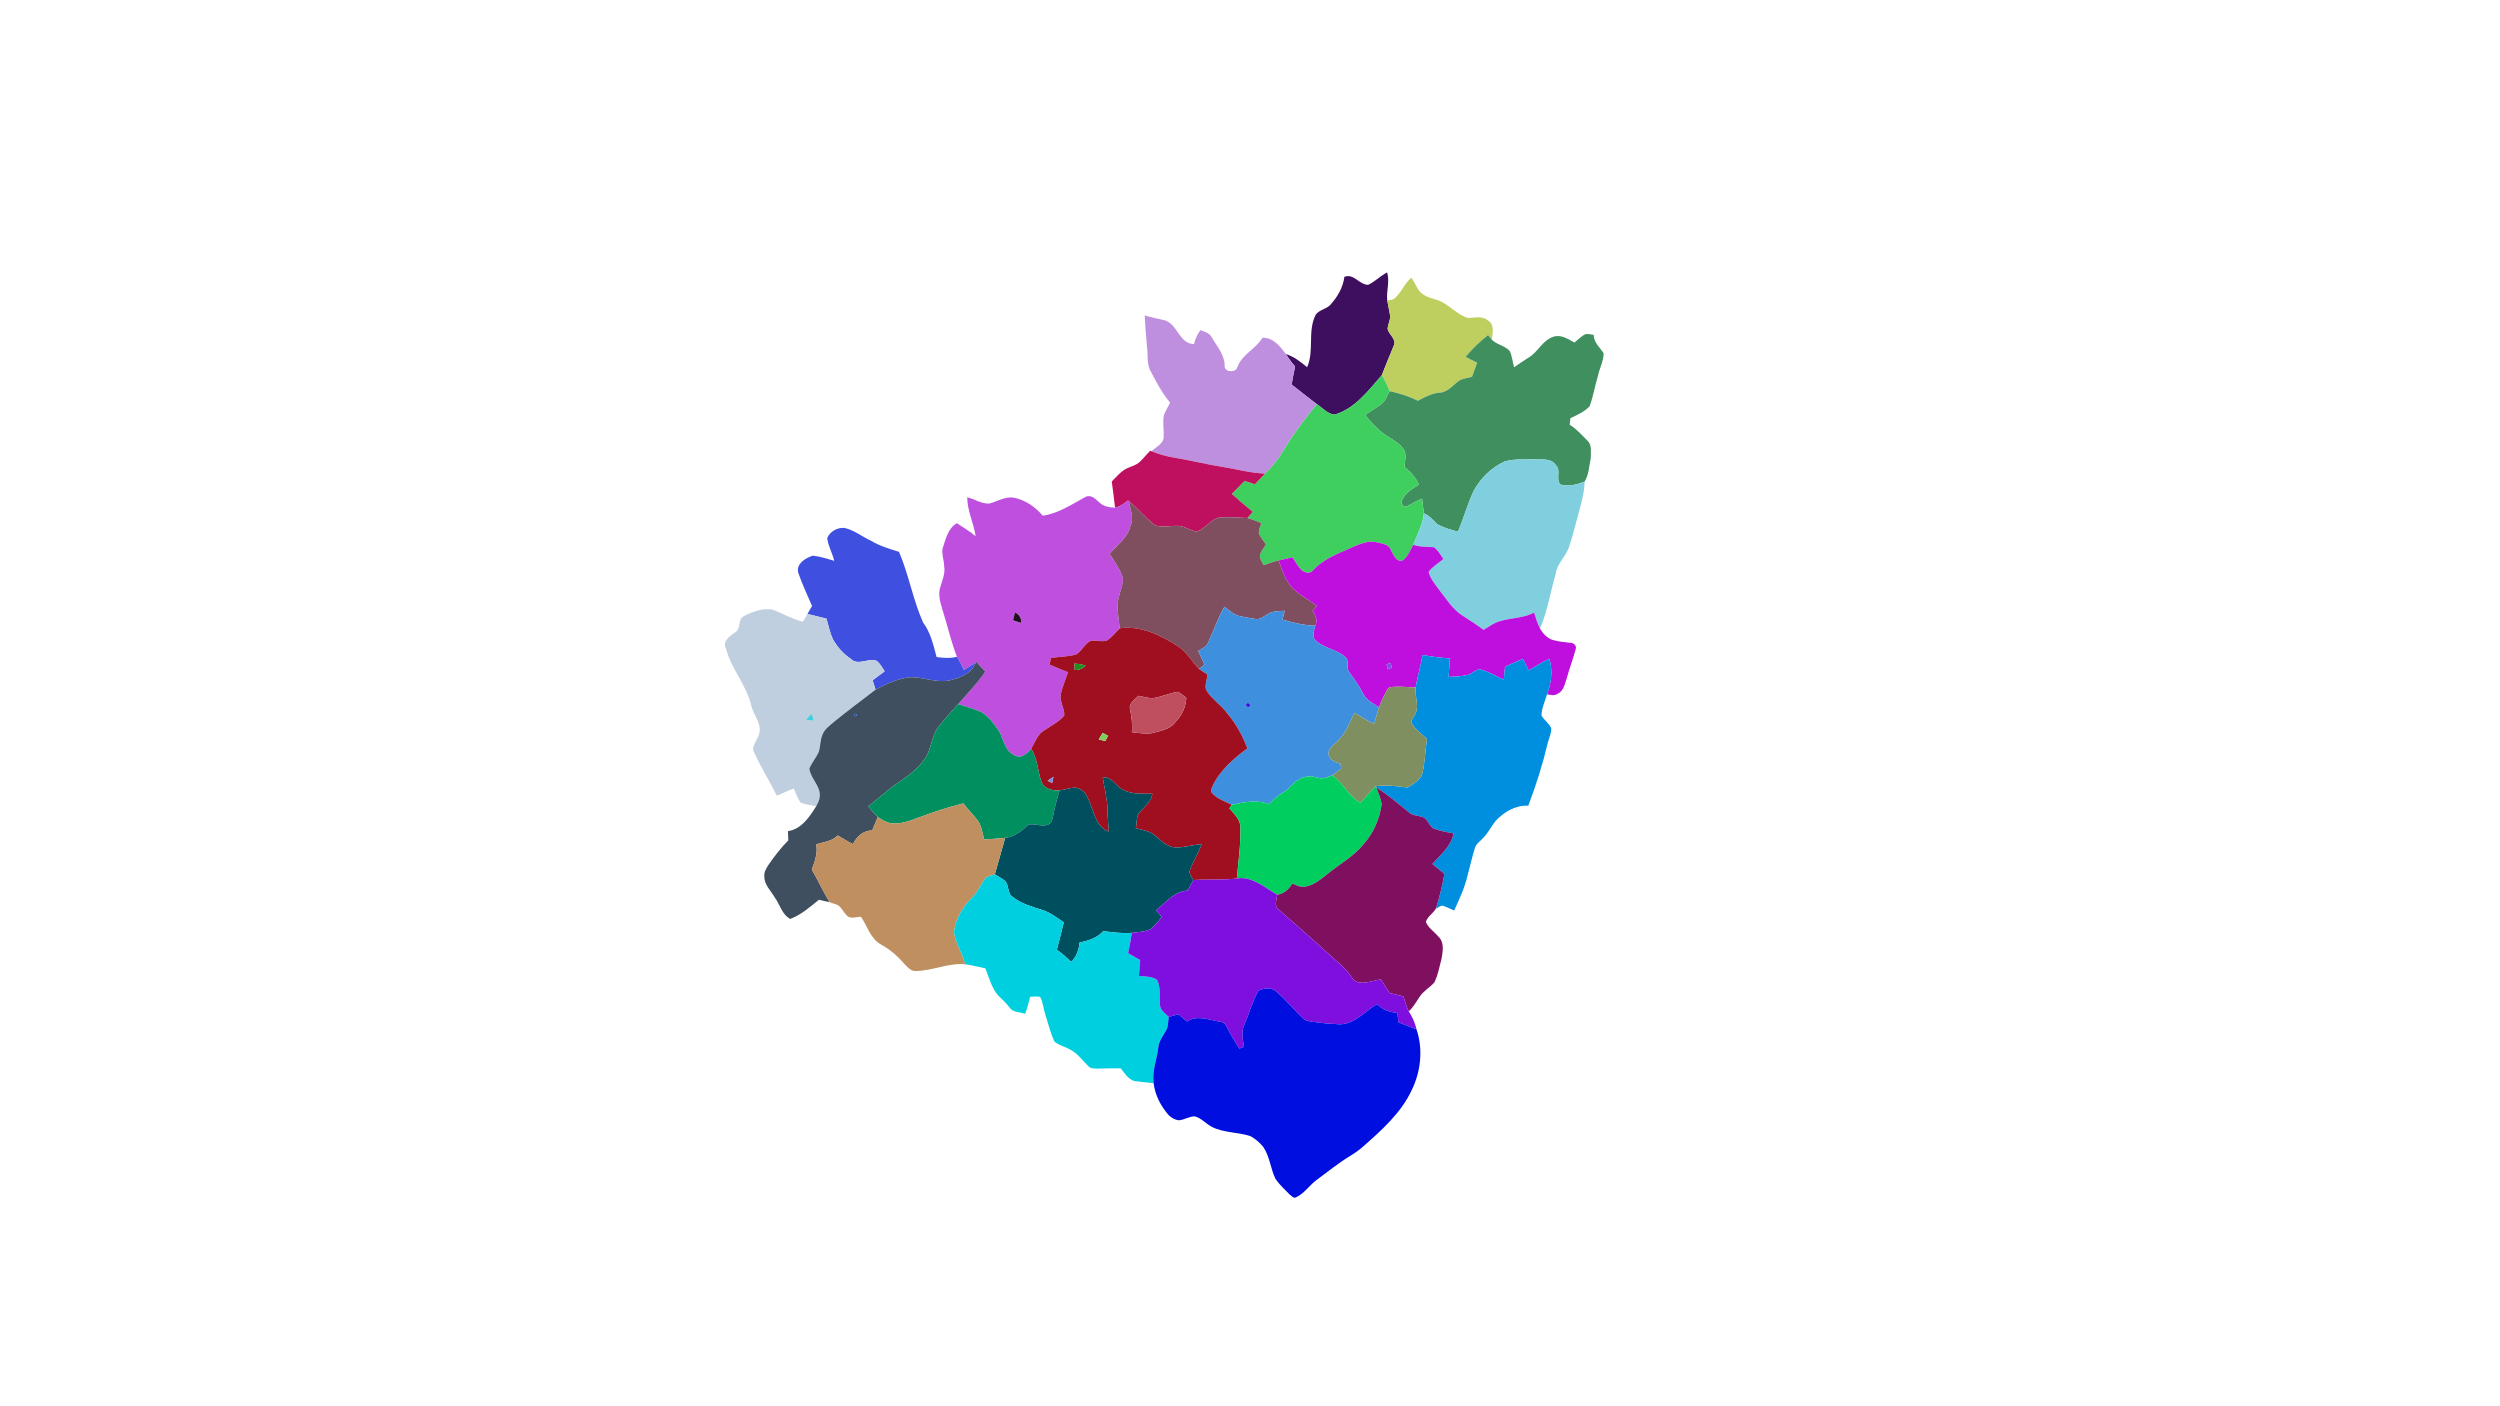 <?xml version="1.0" encoding="UTF-8" ?>
<!DOCTYPE svg PUBLIC "-//W3C//DTD SVG 1.1//EN" "http://www.w3.org/Graphics/SVG/1.1/DTD/svg11.dtd">
<svg width="1920pt" height="1080pt" viewBox="0 0 1920 1080" version="1.1" xmlns="http://www.w3.org/2000/svg">
<g id="#3f0f5fff">
<path fill="#3f0f5f" opacity="1.00" d=" M 1050.79 218.73 C 1056.03 216.24 1060.18 211.92 1065.31 209.18 C 1067.47 216.22 1064.61 223.51 1065.39 230.65 C 1066.03 234.62 1067.04 238.55 1067.65 242.54 C 1067.84 246.07 1065.76 249.27 1065.70 252.78 C 1066.82 257.10 1072.60 260.50 1070.46 265.36 C 1067.22 272.88 1064.30 280.54 1061.23 288.13 C 1050.84 299.98 1040.79 313.78 1024.94 318.47 C 1019.51 317.98 1015.72 313.20 1011.32 310.42 C 1004.82 305.46 998.41 300.39 991.98 295.36 C 992.71 290.71 993.67 286.10 994.62 281.49 C 992.00 278.49 989.65 275.28 987.56 271.90 C 993.77 273.83 998.93 277.93 1003.87 282.02 C 1009.55 269.16 1003.92 254.08 1010.58 241.49 C 1013.34 237.99 1018.22 237.41 1021.41 234.44 C 1026.96 228.29 1031.48 221.04 1032.46 212.64 C 1039.56 209.64 1044.08 218.84 1050.79 218.73 Z" />
</g>
<g id="#bfcf5fff">
<path fill="#bfcf5f" opacity="1.00" d=" M 1071.06 229.14 C 1076.32 224.66 1078.56 217.61 1084.00 213.25 C 1086.11 216.53 1087.76 220.08 1089.92 223.33 C 1093.36 227.62 1098.84 228.87 1103.82 230.40 C 1112.61 233.31 1118.51 241.62 1127.45 244.19 C 1132.60 244.12 1138.41 242.30 1142.79 246.19 C 1148.12 249.32 1146.24 256.01 1145.73 260.98 L 1145.39 260.56 C 1144.50 259.49 1143.66 258.39 1142.84 257.30 C 1136.58 262.31 1130.75 267.83 1125.61 274.00 C 1128.48 275.64 1131.43 277.13 1134.41 278.57 C 1133.06 282.16 1131.77 285.77 1130.52 289.39 C 1127.46 290.09 1124.29 290.69 1121.38 291.84 C 1116.28 295.07 1112.32 301.14 1105.84 301.54 C 1099.71 301.99 1094.21 304.94 1088.91 307.79 C 1082.10 304.25 1074.67 302.13 1067.25 300.35 C 1065.46 296.17 1063.71 291.96 1061.23 288.13 C 1064.30 280.54 1067.22 272.88 1070.46 265.36 C 1072.60 260.50 1066.82 257.10 1065.70 252.78 C 1065.76 249.27 1067.84 246.07 1067.65 242.54 C 1067.04 238.55 1066.03 234.62 1065.39 230.65 C 1067.32 230.42 1069.50 230.52 1071.06 229.14 Z" />
</g>
<g id="#bf8fdfff">
<path fill="#bf8fdf" opacity="1.00" d=" M 879.18 242.14 C 884.28 244.10 889.75 244.66 894.97 246.13 C 904.48 249.41 905.83 264.19 917.03 264.21 C 917.92 260.37 919.56 256.73 921.91 253.55 C 925.00 254.78 928.73 255.58 930.46 258.77 C 934.64 266.15 940.89 272.68 940.55 281.86 C 941.36 286.13 949.51 286.19 950.40 281.71 C 954.07 272.01 964.42 268.03 969.59 259.40 C 977.85 259.14 983.13 265.99 987.56 271.90 C 989.65 275.28 992.00 278.49 994.62 281.49 C 993.67 286.10 992.71 290.71 991.98 295.36 C 998.41 300.39 1004.82 305.46 1011.32 310.42 C 1001.84 322.08 992.78 334.12 985.03 347.03 C 981.42 353.30 976.75 358.79 971.50 363.72 C 960.74 363.40 950.36 360.42 939.79 358.74 C 927.17 356.73 914.75 353.69 902.16 351.53 C 896.05 350.58 890.08 348.89 884.37 346.55 C 887.68 343.25 893.69 340.87 893.73 335.41 C 893.99 329.76 892.71 324.08 893.95 318.46 C 895.32 315.32 897.01 312.34 898.64 309.33 C 892.49 301.80 887.90 293.20 883.45 284.60 C 881.26 280.17 881.41 275.17 881.26 270.37 C 880.60 260.95 879.44 251.58 879.18 242.14 Z" />
</g>
<g id="#3f8f5fff">
<path fill="#3f8f5f" opacity="1.00" d=" M 1217.49 256.66 C 1219.65 256.19 1221.85 256.94 1224.01 257.22 C 1224.00 263.21 1228.71 266.76 1231.61 271.32 C 1231.55 277.48 1228.25 283.09 1227.11 289.09 C 1224.81 296.70 1223.55 304.65 1220.79 312.10 C 1216.74 316.27 1211.28 318.73 1206.06 321.15 C 1205.92 322.41 1205.65 324.94 1205.51 326.20 C 1210.86 329.47 1215.00 334.27 1219.38 338.67 C 1222.89 342.13 1221.58 347.64 1221.72 351.96 C 1220.40 357.88 1220.30 364.62 1216.95 369.91 C 1211.17 372.14 1204.49 373.89 1198.39 372.10 C 1194.50 368.04 1199.23 361.17 1194.88 357.18 C 1191.10 351.55 1183.67 353.19 1178.04 352.74 C 1170.52 353.01 1162.70 352.27 1155.44 354.47 C 1145.36 359.12 1137.08 367.24 1131.78 376.95 C 1127.06 387.11 1124.14 397.99 1119.69 408.27 C 1114.20 406.84 1108.53 405.36 1103.63 402.45 C 1100.54 399.39 1097.70 395.92 1093.54 394.25 C 1093.01 390.48 1092.52 386.73 1092.12 382.94 C 1087.95 384.43 1084.35 387.11 1080.35 388.92 C 1077.86 390.10 1075.77 386.72 1076.57 384.58 C 1078.90 378.69 1084.54 375.29 1089.75 372.25 C 1087.46 366.76 1083.24 362.49 1078.76 358.73 C 1078.74 354.62 1080.21 350.23 1078.68 346.24 C 1075.14 339.64 1067.74 337.22 1062.23 332.74 C 1056.92 328.77 1052.50 323.82 1048.37 318.67 C 1052.41 315.89 1056.65 313.41 1060.62 310.51 C 1064.03 308.08 1065.26 303.86 1067.25 300.35 C 1074.67 302.13 1082.10 304.25 1088.91 307.79 C 1094.21 304.94 1099.71 301.99 1105.84 301.54 C 1112.32 301.14 1116.28 295.07 1121.38 291.84 C 1124.29 290.69 1127.46 290.09 1130.52 289.39 C 1131.77 285.77 1133.06 282.16 1134.41 278.57 C 1131.43 277.13 1128.48 275.64 1125.61 274.00 C 1130.75 267.83 1136.58 262.31 1142.84 257.30 C 1143.66 258.39 1144.50 259.49 1145.39 260.56 C 1149.25 264.73 1155.59 265.32 1159.45 269.49 C 1161.31 273.41 1161.64 277.90 1162.80 282.05 C 1166.37 279.62 1169.97 277.14 1173.63 274.81 C 1181.04 270.71 1184.41 261.56 1192.72 258.72 C 1198.77 256.54 1204.16 260.36 1209.19 263.08 C 1211.90 260.89 1214.36 258.28 1217.49 256.66 Z" />
</g>
<g id="#3fcf5fff">
<path fill="#3fcf5f" opacity="1.00" d=" M 1061.23 288.13 C 1063.71 291.96 1065.46 296.17 1067.25 300.35 C 1065.26 303.86 1064.03 308.08 1060.62 310.51 C 1056.65 313.41 1052.41 315.89 1048.37 318.67 C 1052.50 323.82 1056.92 328.77 1062.23 332.74 C 1067.74 337.22 1075.14 339.64 1078.68 346.24 C 1080.21 350.23 1078.74 354.62 1078.76 358.73 C 1083.24 362.49 1087.46 366.76 1089.75 372.25 C 1084.54 375.29 1078.90 378.69 1076.57 384.58 C 1075.77 386.72 1077.86 390.10 1080.35 388.92 C 1084.35 387.11 1087.95 384.43 1092.12 382.94 C 1092.52 386.73 1093.01 390.48 1093.54 394.25 C 1092.78 402.73 1088.33 410.47 1085.40 418.34 C 1083.02 422.56 1081.30 427.65 1077.13 430.43 C 1072.10 431.95 1069.98 425.52 1068.02 422.14 C 1066.44 417.73 1061.12 417.53 1057.22 416.44 C 1050.71 414.87 1044.17 417.84 1038.35 420.38 C 1027.69 425.18 1016.09 429.21 1008.20 438.29 C 1005.85 440.85 1001.69 439.79 999.46 437.65 C 996.74 434.82 994.83 431.34 992.66 428.10 C 989.10 428.83 985.56 429.55 982.04 430.40 C 978.09 431.35 974.25 432.70 970.43 434.06 C 969.20 431.51 967.19 428.91 967.69 425.93 C 968.69 423.09 970.72 420.74 972.25 418.17 C 970.44 415.30 968.09 412.76 966.74 409.67 C 966.66 406.91 967.94 404.34 968.72 401.75 C 965.15 400.36 961.68 398.77 957.98 397.83 C 959.36 396.24 960.75 394.66 962.14 393.08 C 956.65 388.64 951.30 384.02 946.03 379.33 C 949.32 376.00 952.63 372.67 955.89 369.30 C 958.48 370.21 961.10 371.07 963.72 371.95 C 966.28 369.19 968.87 366.43 971.50 363.72 C 976.75 358.79 981.42 353.30 985.03 347.03 C 992.78 334.12 1001.84 322.08 1011.32 310.42 C 1015.72 313.20 1019.51 317.98 1024.94 318.47 C 1040.79 313.78 1050.84 299.98 1061.23 288.13 Z" />
</g>
<g id="#bf0f5fff">
<path fill="#bf0f5f" opacity="1.00" d=" M 875.51 354.55 C 878.30 351.91 880.64 348.84 883.39 346.16 L 884.37 346.55 C 890.08 348.89 896.05 350.58 902.16 351.53 C 914.75 353.69 927.17 356.73 939.79 358.74 C 950.36 360.42 960.74 363.40 971.50 363.72 C 968.87 366.43 966.28 369.19 963.72 371.95 C 961.10 371.07 958.48 370.21 955.89 369.30 C 952.63 372.67 949.32 376.00 946.03 379.33 C 951.30 384.02 956.65 388.64 962.14 393.08 C 960.75 394.66 959.36 396.24 957.98 397.83 C 951.55 397.48 945.14 397.11 938.71 397.28 C 930.57 397.12 926.23 406.22 919.03 408.26 C 913.47 407.31 908.61 403.29 902.77 403.87 C 897.53 403.89 891.77 405.41 886.79 403.18 C 879.59 397.77 874.05 390.52 867.00 384.92 C 866.85 384.79 866.54 384.52 866.38 384.39 C 863.26 386.59 860.21 389.19 856.34 389.91 C 855.52 383.20 854.84 376.48 853.83 369.80 C 857.08 366.49 860.11 362.79 864.16 360.40 C 867.84 358.26 872.39 357.63 875.51 354.55 Z" />
</g>
<g id="#7fcfdffe">
<path fill="#7fcfdf" opacity="1.00" d=" M 1155.44 354.47 C 1162.70 352.27 1170.52 353.01 1178.04 352.74 C 1183.67 353.19 1191.10 351.55 1194.88 357.18 C 1199.23 361.17 1194.50 368.04 1198.39 372.10 C 1204.49 373.89 1211.17 372.14 1216.95 369.91 C 1216.90 379.09 1213.88 387.88 1211.66 396.69 C 1209.40 404.74 1207.53 412.90 1204.75 420.79 C 1202.14 427.80 1195.74 432.93 1194.79 440.65 C 1190.75 454.66 1188.46 469.26 1182.75 482.74 C 1180.74 478.83 1179.44 474.61 1178.17 470.42 C 1167.89 476.14 1155.08 473.72 1145.17 480.17 C 1143.21 481.34 1141.27 482.53 1139.36 483.73 C 1134.13 479.82 1128.68 476.23 1123.18 472.76 C 1115.63 468.07 1111.02 460.22 1105.60 453.44 C 1102.44 448.94 1098.46 444.65 1097.18 439.16 C 1100.20 435.14 1104.68 432.54 1108.50 429.32 C 1106.37 426.13 1104.32 422.54 1101.27 420.28 C 1095.97 419.77 1090.49 420.27 1085.40 418.34 C 1088.33 410.47 1092.78 402.73 1093.54 394.25 C 1097.70 395.92 1100.54 399.39 1103.63 402.45 C 1108.53 405.36 1114.20 406.84 1119.69 408.27 C 1124.14 397.99 1127.06 387.11 1131.78 376.95 C 1137.08 367.24 1145.36 359.12 1155.44 354.47 Z" />
</g>
<g id="#bf4fdfff">
<path fill="#bf4fdf" opacity="1.00" d=" M 800.82 396.07 C 813.06 394.32 823.57 387.06 834.22 381.35 C 838.30 379.97 841.50 383.34 844.23 385.81 C 847.36 388.98 852.05 389.72 856.34 389.91 C 860.21 389.19 863.26 386.59 866.38 384.39 C 866.54 384.52 866.85 384.79 867.00 384.92 C 867.99 391.20 871.07 397.85 868.16 404.03 C 866.06 413.20 857.80 418.55 852.19 425.42 C 856.13 431.34 860.25 437.30 862.48 444.12 C 862.44 451.02 858.54 457.28 858.37 464.19 C 858.20 470.33 859.33 476.43 859.96 482.53 C 856.82 485.80 853.93 489.49 850.04 491.91 C 845.89 493.37 841.37 491.14 837.19 492.36 C 832.62 494.89 830.64 500.43 826.04 502.86 C 819.88 504.29 813.51 504.44 807.26 505.17 C 806.85 506.90 806.45 508.63 806.03 510.36 C 810.66 512.52 815.41 514.31 820.16 516.25 C 818.45 521.82 816.04 527.18 814.72 532.87 C 813.52 538.66 817.69 543.86 817.37 549.57 C 812.31 555.37 804.96 558.41 799.03 563.11 C 796.04 566.71 794.13 571.06 791.90 575.15 C 789.48 577.78 786.68 580.80 782.89 581.12 C 779.59 580.97 776.61 578.94 774.48 576.52 C 770.54 571.59 769.89 564.93 766.15 559.87 C 762.52 554.91 758.79 549.56 753.20 546.67 C 747.57 544.28 741.66 542.65 735.86 540.75 C 743.07 532.63 750.63 524.78 756.79 515.81 C 754.40 513.31 752.02 510.82 749.73 508.24 C 749.62 508.42 749.39 508.76 749.28 508.93 C 746.33 510.88 743.29 512.66 740.29 514.52 C 738.62 511.09 736.93 507.66 734.95 504.41 C 730.78 493.88 728.30 482.80 724.94 472.02 C 723.20 465.90 720.62 459.71 721.57 453.21 C 722.90 446.97 726.32 441.03 725.09 434.46 C 724.96 430.08 723.13 425.74 723.86 421.38 C 726.32 414.28 727.77 405.95 734.86 401.81 C 739.74 405.04 744.78 408.06 749.30 411.81 C 747.77 401.74 742.89 392.19 742.82 381.93 C 748.63 383.20 753.72 387.15 759.89 386.72 C 766.14 385.05 772.03 381.09 778.83 382.24 C 787.50 384.09 795.20 389.30 800.82 396.07 M 779.50 470.40 C 779.00 472.37 778.51 474.35 778.01 476.33 C 780.10 477.14 782.24 477.81 784.41 478.41 C 784.36 474.65 782.82 471.84 779.50 470.40 Z" />
</g>
<g id="#7f4f5fff">
<path fill="#7f4f5f" opacity="1.00" d=" M 867.00 384.92 C 874.05 390.52 879.59 397.77 886.79 403.18 C 891.77 405.41 897.53 403.89 902.77 403.87 C 908.61 403.29 913.47 407.31 919.03 408.26 C 926.23 406.22 930.57 397.12 938.71 397.28 C 945.14 397.11 951.55 397.48 957.98 397.83 C 961.68 398.77 965.15 400.36 968.72 401.75 C 967.94 404.34 966.66 406.91 966.74 409.67 C 968.09 412.76 970.44 415.30 972.25 418.17 C 970.72 420.74 968.69 423.09 967.69 425.93 C 967.19 428.91 969.20 431.51 970.43 434.06 C 974.25 432.70 978.09 431.35 982.04 430.40 C 984.31 436.91 986.28 443.79 990.78 449.21 C 995.96 456.54 1004.79 459.65 1011.32 465.51 C 1010.21 466.73 1009.13 467.96 1008.05 469.19 C 1010.39 472.59 1012.22 476.54 1010.17 480.53 C 1001.57 480.35 993.15 478.21 984.91 475.91 C 985.47 473.63 986.06 471.36 986.65 469.10 C 982.29 469.44 977.50 469.05 973.70 471.62 C 970.64 473.25 967.57 476.27 963.81 475.33 C 959.92 474.66 956.04 474.02 952.19 473.21 C 947.52 472.19 944.02 468.73 940.30 466.00 C 935.16 475.14 931.81 485.11 927.36 494.59 C 925.75 497.17 922.69 498.31 920.24 499.91 C 921.88 503.45 923.50 507.00 925.12 510.56 C 923.69 511.61 922.28 512.67 920.88 513.73 C 915.35 508.10 911.48 500.74 904.74 496.37 C 891.47 487.85 876.24 480.28 859.96 482.53 C 859.33 476.43 858.20 470.33 858.37 464.19 C 858.54 457.28 862.44 451.02 862.48 444.12 C 860.25 437.30 856.13 431.34 852.19 425.42 C 857.80 418.55 866.06 413.20 868.16 404.03 C 871.07 397.85 867.99 391.20 867.00 384.92 Z" />
</g>
<g id="#3f4fdfff">
<path fill="#3f4fdf" opacity="1.00" d=" M 635.32 413.19 C 637.43 408.12 643.23 404.90 648.63 405.47 C 656.05 407.09 662.03 412.19 668.85 415.24 C 675.54 419.32 683.06 421.49 690.46 423.83 C 697.97 441.40 701.15 460.59 708.91 478.06 C 714.77 485.82 716.82 495.42 719.30 504.61 C 724.50 505.32 729.80 505.74 734.95 504.41 C 736.93 507.66 738.62 511.09 740.29 514.52 C 743.29 512.66 746.33 510.88 749.28 508.93 C 746.24 517.51 737.04 520.64 729.00 522.59 C 718.87 524.57 709.08 519.89 699.01 520.10 C 689.56 521.15 680.65 525.10 672.41 529.67 C 671.66 527.25 670.92 524.84 670.17 522.43 C 673.24 520.13 676.36 517.87 679.44 515.56 C 677.60 512.79 676.00 509.72 673.38 507.60 C 666.81 504.91 658.90 511.80 653.22 505.85 C 647.86 502.31 643.54 497.37 640.19 491.93 C 637.45 486.68 636.41 480.78 634.75 475.14 C 629.86 473.91 625.02 472.65 620.10 471.57 C 621.29 469.51 622.45 467.44 623.64 465.38 C 619.96 456.85 615.98 448.40 612.96 439.61 C 611.54 432.71 618.61 428.57 624.23 426.75 C 629.84 427.37 635.27 429.10 640.66 430.74 C 639.40 424.73 635.90 419.33 635.32 413.19 Z" />
</g>
<g id="#bf0fdfff">
<path fill="#bf0fdf" opacity="1.00" d=" M 1038.35 420.38 C 1044.17 417.84 1050.71 414.87 1057.22 416.44 C 1061.12 417.53 1066.44 417.73 1068.02 422.14 C 1069.98 425.52 1072.10 431.95 1077.13 430.43 C 1081.30 427.65 1083.02 422.56 1085.40 418.34 C 1090.49 420.27 1095.97 419.77 1101.27 420.28 C 1104.32 422.54 1106.37 426.13 1108.50 429.32 C 1104.68 432.54 1100.20 435.14 1097.18 439.16 C 1098.46 444.65 1102.44 448.94 1105.60 453.44 C 1111.02 460.22 1115.63 468.07 1123.18 472.76 C 1128.68 476.23 1134.13 479.82 1139.36 483.73 C 1141.27 482.53 1143.21 481.34 1145.17 480.17 C 1155.08 473.72 1167.89 476.14 1178.17 470.42 C 1179.44 474.61 1180.74 478.83 1182.75 482.74 C 1184.97 486.63 1188.30 490.27 1192.73 491.55 C 1197.31 492.88 1202.09 493.19 1206.81 493.78 C 1208.90 494.01 1210.86 496.10 1210.22 498.29 C 1208.24 505.81 1205.36 513.07 1203.35 520.60 C 1201.78 525.11 1201.05 530.72 1196.06 532.91 C 1193.58 534.65 1190.75 533.53 1188.10 533.26 C 1191.45 524.48 1192.67 515.04 1189.92 505.96 C 1184.43 508.57 1179.21 511.71 1174.01 514.84 C 1172.50 511.87 1171.03 508.91 1169.56 505.94 C 1164.98 507.96 1160.40 509.98 1155.85 512.00 C 1155.48 515.33 1155.20 518.67 1154.88 522.01 C 1148.73 519.30 1142.93 515.47 1136.30 514.06 C 1132.93 514.43 1130.55 517.50 1127.28 518.33 C 1122.44 519.48 1117.43 519.63 1112.49 519.86 C 1112.88 515.13 1113.26 510.42 1113.53 505.69 C 1106.48 505.19 1099.46 504.35 1092.52 503.01 C 1091.10 511.44 1088.65 519.64 1087.16 528.05 C 1080.83 527.77 1074.45 526.88 1068.13 527.72 C 1066.45 527.88 1065.51 529.42 1064.80 530.75 C 1062.63 534.82 1060.64 539.00 1059.07 543.35 C 1054.88 540.26 1049.63 538.03 1047.13 533.22 C 1044.15 527.28 1040.27 521.88 1036.40 516.52 C 1034.09 513.52 1035.51 509.53 1034.50 506.14 C 1028.29 498.75 1017.67 498.50 1010.75 492.22 C 1007.06 489.30 1009.31 484.32 1010.17 480.53 C 1012.22 476.54 1010.39 472.59 1008.05 469.19 C 1009.13 467.96 1010.21 466.73 1011.32 465.51 C 1004.79 459.65 995.96 456.54 990.78 449.21 C 986.28 443.79 984.31 436.91 982.04 430.40 C 985.56 429.55 989.10 428.83 992.66 428.10 C 994.83 431.34 996.74 434.82 999.46 437.65 C 1001.69 439.79 1005.85 440.85 1008.20 438.29 C 1016.09 429.21 1027.69 425.18 1038.35 420.38 M 1064.88 510.25 C 1065.19 511.51 1065.52 512.79 1065.86 514.06 C 1066.89 513.62 1067.94 513.18 1069.01 512.75 C 1068.64 511.52 1068.28 510.29 1067.94 509.07 C 1066.91 509.46 1065.89 509.85 1064.88 510.25 Z" />
</g>
<g id="#3f8fdffe">
<path fill="#3f8fdf" opacity="1.00" d=" M 940.30 466.00 C 944.02 468.73 947.52 472.19 952.19 473.21 C 956.04 474.02 959.92 474.66 963.81 475.33 C 967.57 476.27 970.64 473.25 973.70 471.62 C 977.50 469.05 982.29 469.44 986.65 469.10 C 986.06 471.36 985.47 473.63 984.91 475.91 C 993.15 478.21 1001.57 480.35 1010.17 480.53 C 1009.31 484.32 1007.06 489.30 1010.75 492.22 C 1017.67 498.50 1028.29 498.75 1034.50 506.14 C 1035.51 509.53 1034.09 513.52 1036.40 516.52 C 1040.27 521.88 1044.15 527.28 1047.13 533.22 C 1049.63 538.03 1054.88 540.26 1059.07 543.35 C 1057.72 547.51 1056.55 551.74 1055.31 555.93 C 1049.91 553.72 1045.23 550.20 1040.13 547.43 C 1036.77 554.64 1033.93 562.44 1028.17 568.14 C 1025.48 571.52 1019.59 574.28 1020.40 579.45 C 1020.79 584.14 1026.04 585.13 1029.53 586.73 C 1029.69 587.92 1029.85 589.11 1030.02 590.31 C 1027.68 592.02 1025.45 593.85 1023.06 595.48 C 1020.55 596.37 1018.09 597.72 1015.41 597.84 C 1010.97 597.46 1006.50 595.09 1002.06 596.86 C 996.35 598.17 992.37 602.57 988.56 606.67 C 983.46 609.70 978.54 613.04 974.75 617.71 C 965.45 613.86 955.43 616.12 945.99 618.07 C 940.81 615.40 934.79 613.65 930.91 609.07 C 929.40 607.72 930.51 605.69 931.02 604.14 C 936.73 591.77 947.23 582.66 957.99 574.75 C 954.35 565.15 949.43 556.03 942.74 548.20 C 937.99 541.40 930.51 536.99 926.27 529.81 C 925.18 525.93 926.90 521.94 927.40 518.09 C 925.19 516.68 922.97 515.29 920.88 513.73 C 922.28 512.67 923.69 511.61 925.12 510.56 C 923.50 507.00 921.88 503.45 920.24 499.91 C 922.69 498.31 925.75 497.17 927.36 494.59 C 931.81 485.11 935.16 475.14 940.30 466.00 M 957.38 540.38 C 956.00 541.70 958.28 543.98 959.62 542.62 C 960.98 541.28 958.70 539.01 957.38 540.38 Z" />
</g>
<g id="#bfcfdfff">
<path fill="#bfcfdf" opacity="1.00" d=" M 571.21 473.25 C 577.78 469.76 585.44 467.03 592.95 468.07 C 600.90 470.99 608.25 475.49 616.59 477.43 C 617.74 475.47 618.91 473.51 620.10 471.57 C 625.02 472.65 629.86 473.91 634.75 475.14 C 636.41 480.78 637.45 486.68 640.19 491.93 C 643.54 497.37 647.86 502.31 653.22 505.85 C 658.90 511.80 666.81 504.91 673.38 507.60 C 676.00 509.72 677.60 512.79 679.44 515.56 C 676.36 517.87 673.24 520.13 670.17 522.43 C 670.92 524.84 671.66 527.25 672.41 529.67 C 661.90 537.72 651.29 545.64 641.00 553.98 C 637.57 557.01 633.40 559.76 631.65 564.20 C 629.86 568.44 630.13 573.16 628.81 577.52 C 626.75 581.93 623.52 585.73 621.56 590.20 C 622.46 598.03 630.38 603.52 629.55 611.80 C 629.37 614.45 628.08 616.86 626.86 619.17 C 622.78 618.52 618.61 617.82 614.76 616.32 C 612.57 613.00 611.16 609.25 609.67 605.59 C 605.22 607.18 600.97 609.26 596.62 611.09 C 590.71 599.23 583.54 587.98 578.29 575.83 C 578.48 570.69 583.04 566.76 583.44 561.59 C 584.02 554.11 578.27 548.37 576.83 541.33 C 573.06 525.89 561.66 513.77 557.67 498.46 C 554.27 492.21 560.73 488.57 564.69 485.54 C 569.42 483.00 566.26 475.74 571.21 473.25 M 619.05 552.79 C 621.03 553.14 623.03 553.42 625.05 553.53 C 624.47 551.72 623.90 549.91 623.33 548.11 C 621.83 549.61 620.41 551.17 619.05 552.79 Z" />
</g>
<g id="#1f0f1fff">
<path fill="#1f0f1f" opacity="1.00" d=" M 779.50 470.40 C 782.82 471.84 784.36 474.65 784.41 478.41 C 782.24 477.81 780.10 477.14 778.01 476.33 C 778.51 474.35 779.00 472.37 779.50 470.40 Z" />
</g>
<g id="#9f0f1fff">
<path fill="#9f0f1f" opacity="1.00" d=" M 859.96 482.53 C 876.24 480.28 891.47 487.85 904.74 496.37 C 911.48 500.74 915.35 508.10 920.88 513.73 C 922.97 515.29 925.19 516.68 927.40 518.09 C 926.90 521.94 925.18 525.93 926.27 529.81 C 930.51 536.99 937.99 541.40 942.74 548.20 C 949.43 556.03 954.35 565.15 957.99 574.75 C 947.23 582.66 936.73 591.77 931.02 604.14 C 930.51 605.69 929.40 607.72 930.91 609.07 C 934.79 613.65 940.81 615.40 945.99 618.07 C 945.37 618.98 944.76 619.90 944.16 620.82 C 947.73 625.02 952.61 629.29 952.64 635.22 C 952.99 648.42 951.04 661.53 949.89 674.65 C 938.81 676.05 927.64 675.17 916.52 675.87 C 915.19 673.48 912.70 670.92 913.95 667.99 C 916.48 661.26 920.34 655.12 922.93 648.40 C 915.97 648.66 909.21 651.18 902.24 650.80 C 896.30 650.46 892.00 645.78 887.79 642.20 C 883.55 638.32 877.64 637.52 872.31 636.01 C 873.30 631.89 872.38 626.89 875.48 623.56 C 879.12 619.25 884.42 615.69 885.04 609.59 C 877.91 609.56 870.39 610.08 863.73 607.13 C 857.29 604.84 854.55 596.43 846.88 597.01 C 848.15 605.67 850.67 614.18 850.58 623.00 C 850.67 628.23 851.21 633.45 851.61 638.67 C 841.19 635.03 840.22 622.52 835.88 614.01 C 834.43 609.47 830.66 605.39 825.76 604.89 C 821.68 604.96 817.80 606.52 813.77 607.03 C 808.59 607.27 802.54 606.16 800.02 601.02 C 796.88 592.53 797.02 582.90 791.90 575.15 C 794.13 571.06 796.04 566.71 799.03 563.11 C 804.96 558.41 812.31 555.37 817.37 549.57 C 817.69 543.86 813.52 538.66 814.72 532.87 C 816.04 527.18 818.45 521.82 820.16 516.25 C 815.41 514.31 810.66 512.52 806.03 510.36 C 806.45 508.63 806.85 506.90 807.26 505.17 C 813.51 504.44 819.88 504.29 826.04 502.86 C 830.64 500.43 832.62 494.89 837.19 492.36 C 841.37 491.14 845.89 493.37 850.04 491.91 C 853.93 489.49 856.82 485.80 859.96 482.53 M 825.18 509.57 C 825.24 511.23 825.31 512.90 825.36 514.56 C 828.62 514.81 831.52 513.40 833.77 511.10 C 830.96 510.31 828.08 509.81 825.18 509.57 M 885.21 536.24 C 881.48 536.08 877.87 535.13 874.24 534.36 C 871.59 537.44 866.44 540.20 867.96 544.97 C 869.11 550.68 869.83 556.48 869.24 562.32 C 874.31 562.92 879.44 563.79 884.56 563.10 C 891.16 561.31 898.94 560.27 903.02 554.11 C 907.87 549.23 910.72 542.84 911.10 535.92 C 908.98 534.32 906.91 532.65 904.67 531.28 C 898.04 532.38 891.85 535.26 885.21 536.24 M 846.93 562.84 C 845.79 564.47 844.77 566.18 843.82 567.93 C 845.48 568.34 847.16 568.74 848.84 569.14 C 849.56 567.79 850.29 566.44 851.03 565.10 C 849.66 564.33 848.29 563.58 846.93 562.84 M 804.59 599.73 C 805.74 600.26 806.91 600.79 808.10 601.32 C 808.44 599.75 808.75 598.16 809.05 596.60 C 807.49 597.55 806.01 598.60 804.59 599.73 Z" />
</g>
<g id="#008fdffe">
<path fill="#008fdf" opacity="1.00" d=" M 1092.52 503.01 C 1099.46 504.35 1106.48 505.19 1113.53 505.69 C 1113.26 510.42 1112.88 515.13 1112.49 519.86 C 1117.43 519.63 1122.44 519.48 1127.28 518.33 C 1130.55 517.50 1132.93 514.43 1136.30 514.06 C 1142.93 515.47 1148.73 519.30 1154.88 522.01 C 1155.20 518.67 1155.48 515.33 1155.85 512.00 C 1160.40 509.98 1164.98 507.96 1169.56 505.94 C 1171.03 508.91 1172.50 511.87 1174.01 514.84 C 1179.21 511.71 1184.43 508.57 1189.92 505.96 C 1192.67 515.04 1191.45 524.48 1188.10 533.26 C 1186.62 538.67 1183.89 543.91 1183.87 549.62 C 1185.99 553.10 1189.71 555.51 1191.35 559.31 C 1191.53 563.17 1189.64 566.77 1188.71 570.46 C 1184.82 586.87 1179.76 603.02 1173.72 618.76 C 1163.91 618.30 1155.06 623.54 1148.58 630.53 C 1145.10 634.79 1142.84 639.97 1138.79 643.78 C 1136.88 646.14 1133.82 647.79 1132.86 650.82 C 1130.53 658.11 1128.96 665.60 1126.93 672.97 C 1124.78 682.18 1120.64 690.73 1116.79 699.32 C 1114.23 698.16 1111.74 696.86 1109.10 695.92 C 1106.79 694.84 1104.77 696.98 1102.79 697.83 C 1105.59 689.11 1107.64 680.16 1109.34 671.16 C 1106.22 668.65 1103.13 666.07 1100.06 663.55 C 1106.37 656.43 1114.51 649.89 1116.39 640.03 C 1111.03 639.16 1105.67 638.07 1100.58 636.18 C 1097.61 633.93 1096.63 629.82 1093.47 627.78 C 1089.55 626.14 1084.75 626.80 1081.57 623.46 C 1073.58 616.91 1065.68 610.23 1056.92 604.70 L 1056.54 603.86 C 1064.69 602.47 1072.97 603.91 1081.08 604.81 C 1085.18 602.64 1089.36 599.40 1092.01 595.51 C 1094.37 586.36 1094.58 576.79 1095.89 567.45 C 1091.98 563.92 1087.51 560.72 1084.63 556.25 C 1083.31 554.41 1084.54 552.23 1085.57 550.63 C 1090.91 543.98 1086.51 535.61 1087.16 528.05 C 1088.65 519.64 1091.10 511.44 1092.52 503.01 Z" />
</g>
<g id="#3f4f5fff">
<path fill="#3f4f5f" opacity="1.00" d=" M 749.28 508.93 C 749.39 508.76 749.62 508.42 749.73 508.24 C 752.02 510.82 754.40 513.31 756.79 515.81 C 750.63 524.78 743.07 532.63 735.86 540.75 C 730.72 546.65 725.23 552.28 720.54 558.58 C 714.65 566.35 715.48 577.42 708.74 584.71 C 701.45 594.67 690.06 600.04 680.80 607.83 C 676.15 611.69 671.57 615.62 666.83 619.37 C 669.17 622.15 671.50 624.96 674.15 627.46 C 672.69 630.89 671.30 634.35 669.85 637.79 C 662.88 637.76 657.93 642.50 655.09 648.32 C 651.07 646.29 647.24 643.86 643.37 641.63 C 638.97 646.13 632.61 646.79 626.86 648.37 C 628.17 655.06 625.80 661.61 623.46 667.78 C 628.20 676.03 632.18 684.71 637.15 692.83 C 634.38 692.34 631.65 691.71 628.93 691.03 C 622.08 696.56 615.25 702.61 606.92 705.73 C 600.52 702.41 598.97 694.53 594.89 689.07 C 591.87 683.90 586.86 679.40 586.98 672.94 C 586.72 669.70 588.53 666.81 590.21 664.20 C 594.78 657.54 599.74 651.12 605.43 645.38 C 605.23 642.91 605.29 640.73 605.14 638.33 C 615.58 636.74 621.73 627.36 626.86 619.17 C 628.08 616.86 629.37 614.45 629.55 611.80 C 630.38 603.52 622.46 598.03 621.56 590.20 C 623.52 585.73 626.75 581.93 628.81 577.52 C 630.13 573.16 629.86 568.44 631.65 564.20 C 633.40 559.76 637.57 557.01 641.00 553.98 C 651.29 545.64 661.90 537.72 672.41 529.67 C 680.65 525.10 689.56 521.15 699.01 520.10 C 709.08 519.89 718.87 524.57 729.00 522.59 C 737.04 520.64 746.24 517.51 749.28 508.93 M 657.14 548.11 C 655.81 548.79 655.80 549.47 657.11 550.14 C 658.42 549.45 658.43 548.78 657.14 548.11 Z" />
</g>
<g id="#1f8f20ff">
<path fill="#1f8f20" opacity="1.00" d=" M 825.18 509.57 C 828.08 509.81 830.96 510.31 833.77 511.10 C 831.52 513.40 828.62 514.81 825.36 514.56 C 825.31 512.90 825.24 511.23 825.18 509.57 Z" />
</g>
<g id="#7f4fdfff">
<path fill="#7f4fdf" opacity="1.00" d=" M 1064.88 510.25 C 1065.89 509.85 1066.91 509.46 1067.94 509.07 C 1068.28 510.29 1068.64 511.52 1069.01 512.75 C 1067.94 513.18 1066.89 513.62 1065.86 514.06 C 1065.52 512.79 1065.19 511.51 1064.88 510.25 Z" />
</g>
<g id="#7f8f5fff">
<path fill="#7f8f5f" opacity="1.00" d=" M 1064.80 530.75 C 1065.51 529.42 1066.45 527.88 1068.13 527.72 C 1074.45 526.88 1080.83 527.77 1087.16 528.05 C 1086.51 535.61 1090.91 543.98 1085.57 550.63 C 1084.54 552.23 1083.31 554.41 1084.63 556.25 C 1087.51 560.72 1091.98 563.92 1095.89 567.45 C 1094.58 576.79 1094.37 586.36 1092.01 595.51 C 1089.36 599.40 1085.18 602.64 1081.08 604.81 C 1072.97 603.91 1064.69 602.47 1056.54 603.86 C 1052.44 607.89 1048.68 612.23 1044.86 616.51 C 1035.56 611.57 1031.69 601.15 1023.06 595.48 C 1025.45 593.85 1027.68 592.02 1030.02 590.31 C 1029.85 589.11 1029.69 587.92 1029.53 586.73 C 1026.04 585.13 1020.79 584.14 1020.40 579.45 C 1019.59 574.28 1025.48 571.52 1028.17 568.14 C 1033.93 562.44 1036.77 554.64 1040.13 547.43 C 1045.23 550.20 1049.91 553.72 1055.31 555.93 C 1056.55 551.74 1057.72 547.51 1059.07 543.35 C 1060.64 539.00 1062.63 534.82 1064.80 530.75 Z" />
</g>
<g id="#bf4f5fff">
<path fill="#bf4f5f" opacity="1.00" d=" M 885.21 536.24 C 891.85 535.26 898.04 532.38 904.67 531.28 C 906.91 532.65 908.98 534.32 911.10 535.92 C 910.72 542.84 907.87 549.23 903.02 554.11 C 898.94 560.27 891.16 561.31 884.56 563.10 C 879.44 563.79 874.31 562.92 869.24 562.32 C 869.83 556.48 869.11 550.68 867.96 544.97 C 866.44 540.20 871.59 537.44 874.24 534.36 C 877.87 535.13 881.48 536.08 885.21 536.24 Z" />
</g>
<g id="#3f0fdffe">
<path fill="#3f0fdf" opacity="1.00" d=" M 957.38 540.38 C 958.70 539.01 960.98 541.28 959.62 542.62 C 958.28 543.98 956.00 541.70 957.38 540.38 Z" />
</g>
<g id="#008f5fff">
<path fill="#008f5f" opacity="1.00" d=" M 735.86 540.75 C 741.66 542.65 747.57 544.28 753.20 546.67 C 758.79 549.56 762.52 554.91 766.15 559.87 C 769.89 564.93 770.54 571.59 774.48 576.52 C 776.61 578.94 779.59 580.97 782.89 581.12 C 786.68 580.80 789.48 577.78 791.90 575.15 C 797.02 582.90 796.88 592.53 800.02 601.02 C 802.54 606.16 808.59 607.27 813.77 607.03 C 811.80 613.48 810.01 620.01 808.79 626.66 C 808.26 629.10 807.69 632.07 805.13 633.19 C 800.27 635.42 794.85 632.15 789.90 633.33 C 784.84 638.07 779.17 642.74 771.99 643.47 C 766.60 644.05 761.21 644.38 755.82 644.67 C 754.46 639.60 753.93 634.04 750.57 629.81 C 747.20 625.38 743.22 621.45 739.86 617.02 C 728.28 619.89 716.91 623.58 705.75 627.80 C 698.75 630.41 691.45 633.26 683.84 632.24 C 680.30 631.40 677.11 629.51 674.15 627.46 C 671.50 624.96 669.17 622.15 666.83 619.37 C 671.57 615.62 676.15 611.69 680.80 607.83 C 690.06 600.04 701.45 594.67 708.74 584.71 C 715.48 577.42 714.65 566.35 720.54 558.58 C 725.23 552.28 730.72 546.65 735.86 540.75 Z" />
</g>
<g id="#0050dfff">
<path fill="#0050df" opacity="1.00" d=" M 657.14 548.11 C 658.43 548.78 658.42 549.45 657.11 550.14 C 655.80 549.47 655.81 548.79 657.14 548.11 Z" />
</g>
<g id="#3fcfdfff">
<path fill="#3fcfdf" opacity="1.00" d=" M 619.05 552.79 C 620.41 551.17 621.83 549.61 623.33 548.11 C 623.90 549.91 624.47 551.72 625.05 553.53 C 623.03 553.42 621.03 553.14 619.05 552.79 Z" />
</g>
<g id="#7fcf5fff">
<path fill="#7fcf5f" opacity="1.00" d=" M 846.93 562.84 C 848.29 563.58 849.66 564.33 851.03 565.10 C 850.29 566.44 849.56 567.79 848.84 569.14 C 847.16 568.74 845.48 568.34 843.82 567.93 C 844.77 566.18 845.79 564.47 846.93 562.84 Z" />
</g>
<g id="#00cf5ffe">
<path fill="#00cf5f" opacity="1.00" d=" M 1002.06 596.86 C 1006.50 595.09 1010.97 597.46 1015.41 597.84 C 1018.09 597.72 1020.55 596.37 1023.06 595.48 C 1031.69 601.15 1035.56 611.57 1044.86 616.51 C 1048.68 612.23 1052.44 607.89 1056.54 603.86 L 1056.92 604.70 C 1058.49 609.02 1060.62 613.28 1061.11 617.91 C 1059.50 628.98 1054.85 639.89 1047.27 648.22 C 1039.68 657.84 1028.65 663.63 1019.35 671.34 C 1014.14 675.53 1008.59 680.13 1001.72 681.04 C 998.43 681.44 995.43 679.70 992.45 678.63 C 989.89 682.94 986.06 686.43 980.95 687.15 C 971.33 681.77 961.74 672.74 949.89 674.65 C 951.04 661.53 952.99 648.42 952.64 635.22 C 952.61 629.29 947.73 625.02 944.16 620.82 C 944.76 619.90 945.37 618.98 945.99 618.07 C 955.43 616.12 965.45 613.86 974.75 617.71 C 978.54 613.04 983.46 609.70 988.56 606.67 C 992.37 602.57 996.35 598.17 1002.06 596.86 Z" />
</g>
<g id="#7f8fdfff">
<path fill="#7f8fdf" opacity="1.00" d=" M 804.59 599.73 C 806.01 598.60 807.49 597.55 809.05 596.60 C 808.75 598.16 808.44 599.75 808.10 601.32 C 806.91 600.79 805.74 600.26 804.59 599.73 Z" />
</g>
<g id="#004f5fff">
<path fill="#004f5f" opacity="1.00" d=" M 846.88 597.01 C 854.55 596.43 857.29 604.84 863.73 607.13 C 870.39 610.08 877.91 609.56 885.04 609.59 C 884.42 615.69 879.12 619.25 875.48 623.56 C 872.38 626.89 873.30 631.89 872.31 636.01 C 877.64 637.52 883.55 638.32 887.79 642.20 C 892.00 645.78 896.30 650.46 902.24 650.80 C 909.21 651.18 915.97 648.66 922.93 648.40 C 920.34 655.12 916.48 661.26 913.95 667.99 C 912.70 670.92 915.19 673.48 916.52 675.87 C 915.09 678.61 913.60 681.31 912.07 683.99 C 901.93 684.42 895.39 693.32 887.90 698.99 C 889.37 700.74 890.86 702.50 892.35 704.26 C 889.67 707.51 886.90 710.73 883.78 713.55 C 879.27 715.74 874.07 715.76 869.20 716.45 C 861.88 717.03 854.56 715.99 847.32 715.13 C 842.62 720.41 835.77 722.43 829.08 723.90 C 828.68 729.44 826.67 734.80 822.67 738.72 C 819.15 735.42 815.59 732.15 811.64 729.39 C 813.60 722.42 815.24 715.38 816.97 708.35 C 811.81 705.04 806.98 701.00 801.08 699.06 C 793.10 696.43 784.65 694.33 777.95 688.98 C 773.09 686.26 775.50 679.10 771.14 675.98 C 768.94 674.23 766.43 672.95 764.02 671.55 C 766.61 662.17 769.40 652.84 771.99 643.47 C 779.17 642.74 784.84 638.07 789.90 633.33 C 794.85 632.15 800.27 635.42 805.13 633.19 C 807.69 632.07 808.26 629.10 808.79 626.66 C 810.01 620.01 811.80 613.48 813.77 607.03 C 817.80 606.52 821.68 604.96 825.76 604.89 C 830.66 605.39 834.43 609.47 835.88 614.01 C 840.22 622.52 841.19 635.03 851.61 638.67 C 851.21 633.45 850.67 628.23 850.58 623.00 C 850.67 614.18 848.15 605.67 846.88 597.01 Z" />
</g>
<g id="#7f0f5fff">
<path fill="#7f0f5f" opacity="1.00" d=" M 1056.92 604.70 C 1065.68 610.23 1073.58 616.91 1081.57 623.46 C 1084.75 626.80 1089.55 626.14 1093.47 627.78 C 1096.63 629.82 1097.61 633.93 1100.58 636.18 C 1105.67 638.07 1111.03 639.16 1116.39 640.03 C 1114.51 649.89 1106.37 656.43 1100.06 663.55 C 1103.13 666.07 1106.22 668.65 1109.34 671.16 C 1107.64 680.16 1105.59 689.11 1102.79 697.83 C 1100.63 701.46 1096.30 703.90 1095.08 707.99 C 1096.81 712.66 1101.57 715.52 1104.68 719.32 C 1109.32 723.48 1108.13 730.48 1107.15 736.05 C 1105.50 742.30 1104.43 748.83 1101.50 754.64 C 1098.02 758.41 1093.31 761.03 1090.38 765.36 C 1087.71 769.25 1085.52 773.53 1081.92 776.69 C 1080.05 773.11 1079.16 769.06 1077.87 765.31 C 1074.33 764.34 1070.78 763.46 1067.22 762.65 C 1064.94 759.13 1062.70 755.68 1060.47 752.16 C 1053.60 753.02 1042.99 758.30 1038.28 750.79 C 1033.10 742.74 1025.10 737.26 1018.31 730.71 C 1006.47 719.83 994.21 709.42 982.25 698.70 C 978.21 695.93 980.40 691.02 980.95 687.15 C 986.06 686.43 989.89 682.94 992.45 678.63 C 995.43 679.70 998.43 681.44 1001.72 681.04 C 1008.59 680.13 1014.14 675.53 1019.35 671.34 C 1028.65 663.63 1039.68 657.84 1047.27 648.22 C 1054.85 639.89 1059.50 628.98 1061.11 617.91 C 1060.62 613.28 1058.49 609.02 1056.92 604.70 Z" />
</g>
<g id="#bf8f5ffe">
<path fill="#bf8f5f" opacity="1.00" d=" M 705.75 627.80 C 716.91 623.58 728.28 619.89 739.86 617.02 C 743.22 621.45 747.20 625.38 750.57 629.81 C 753.93 634.04 754.46 639.60 755.82 644.67 C 761.21 644.38 766.60 644.05 771.99 643.47 C 769.40 652.84 766.61 662.17 764.02 671.55 C 761.64 672.33 759.07 672.78 756.97 674.21 C 753.47 678.99 751.23 684.71 746.96 688.94 C 739.56 696.13 733.74 705.74 732.64 716.08 C 734.02 724.71 739.10 732.20 741.38 740.59 C 728.36 739.25 716.11 745.68 703.19 745.73 C 699.46 745.94 697.03 742.69 694.64 740.36 C 689.50 734.39 683.55 729.12 676.59 725.41 C 668.55 720.85 666.14 711.37 661.32 704.17 C 657.62 703.95 652.84 706.26 650.18 702.88 C 647.90 700.52 646.45 697.42 643.86 695.38 C 641.79 694.12 639.27 693.94 637.15 692.83 C 632.18 684.71 628.20 676.03 623.46 667.78 C 625.80 661.61 628.17 655.06 626.86 648.37 C 632.61 646.79 638.97 646.13 643.37 641.63 C 647.24 643.86 651.07 646.29 655.09 648.32 C 657.93 642.50 662.88 637.76 669.85 637.79 C 671.30 634.35 672.69 630.89 674.15 627.46 C 677.11 629.51 680.30 631.40 683.84 632.24 C 691.45 633.26 698.75 630.41 705.75 627.80 Z" />
</g>
<g id="#00cfdfff">
<path fill="#00cfdf" opacity="1.00" d=" M 756.97 674.21 C 759.07 672.78 761.64 672.33 764.02 671.55 C 766.43 672.95 768.94 674.23 771.14 675.98 C 775.50 679.10 773.09 686.26 777.95 688.98 C 784.65 694.33 793.10 696.43 801.08 699.06 C 806.98 701.00 811.81 705.04 816.97 708.35 C 815.24 715.38 813.60 722.42 811.64 729.39 C 815.59 732.15 819.15 735.42 822.67 738.72 C 826.67 734.80 828.68 729.44 829.08 723.90 C 835.77 722.43 842.62 720.41 847.32 715.13 C 854.56 715.99 861.88 717.03 869.20 716.45 C 868.49 721.68 867.56 726.88 866.36 732.02 C 869.47 733.80 872.54 735.59 875.67 737.38 C 875.32 741.40 874.93 745.44 874.78 749.49 C 879.37 750.09 884.59 749.71 888.51 752.50 C 892.27 759.02 889.40 767.14 891.30 774.15 C 892.72 776.95 895.36 778.85 897.56 781.02 C 897.24 784.00 897.12 787.01 896.30 789.93 C 893.87 794.92 889.77 799.26 889.49 805.12 C 888.31 813.98 884.66 822.78 885.97 831.85 C 880.85 831.31 875.72 830.93 870.68 830.10 C 866.18 828.39 863.55 824.11 860.76 820.47 C 854.87 820.38 849.00 820.53 843.13 820.71 C 840.73 820.58 837.88 820.87 836.05 819.01 C 831.43 814.56 827.67 808.98 821.78 806.04 C 817.93 803.78 813.25 802.89 809.84 799.98 C 806.69 793.35 805.08 786.10 802.81 779.15 C 801.27 774.69 801.14 769.75 798.80 765.60 C 796.27 765.15 793.69 765.35 791.15 765.54 C 790.06 769.93 788.88 774.32 787.32 778.58 C 783.27 777.19 778.12 777.65 775.41 773.89 C 772.78 770.42 769.67 767.39 766.51 764.42 C 761.43 758.55 759.63 750.74 756.79 743.72 C 751.68 742.55 746.57 741.33 741.38 740.59 C 739.10 732.20 734.02 724.71 732.64 716.08 C 733.74 705.74 739.56 696.13 746.96 688.94 C 751.23 684.71 753.47 678.99 756.97 674.21 Z" />
</g>
<g id="#7f0fdfff">
<path fill="#7f0fdf" opacity="1.00" d=" M 949.89 674.65 C 961.74 672.74 971.33 681.77 980.95 687.15 C 980.40 691.02 978.21 695.93 982.25 698.70 C 994.21 709.42 1006.47 719.83 1018.31 730.71 C 1025.10 737.26 1033.10 742.74 1038.28 750.79 C 1042.99 758.30 1053.60 753.02 1060.47 752.16 C 1062.70 755.68 1064.94 759.13 1067.22 762.65 C 1070.78 763.46 1074.33 764.34 1077.87 765.31 C 1079.16 769.06 1080.05 773.11 1081.92 776.69 C 1084.66 780.95 1086.80 785.57 1087.89 790.53 C 1083.17 788.87 1078.53 786.90 1073.91 785.05 C 1073.66 782.69 1073.45 780.33 1073.25 777.97 C 1067.39 777.31 1061.67 775.62 1057.65 771.09 C 1047.52 777.06 1038.70 788.66 1025.49 786.40 C 1019.76 786.34 1014.08 785.43 1008.40 784.80 C 1005.53 784.43 1002.37 784.05 1000.32 781.79 C 993.61 775.10 987.46 767.85 980.36 761.58 C 976.62 758.01 970.30 758.64 966.25 761.20 C 961.80 769.30 959.42 778.43 955.68 786.89 C 953.04 792.31 954.35 798.31 955.49 803.95 C 954.27 804.40 953.05 804.85 951.86 805.32 C 948.09 799.47 944.51 793.52 941.37 787.32 C 939.79 783.99 934.91 784.81 932.20 783.64 C 925.38 782.39 917.79 780.05 911.59 784.53 C 909.36 782.64 907.17 780.77 904.98 778.90 C 902.50 779.60 900.03 780.30 897.56 781.02 C 895.36 778.85 892.72 776.95 891.30 774.15 C 889.40 767.14 892.27 759.02 888.51 752.50 C 884.59 749.71 879.37 750.09 874.78 749.49 C 874.93 745.44 875.32 741.40 875.67 737.38 C 872.54 735.59 869.47 733.80 866.36 732.02 C 867.56 726.88 868.49 721.68 869.20 716.45 C 874.07 715.76 879.27 715.74 883.78 713.55 C 886.90 710.73 889.67 707.51 892.35 704.26 C 890.86 702.50 889.37 700.74 887.90 698.99 C 895.39 693.32 901.93 684.42 912.07 683.99 C 913.60 681.31 915.09 678.61 916.52 675.87 C 927.64 675.17 938.81 676.05 949.89 674.65 Z" />
</g>
<g id="#000fdfff">
<path fill="#000fdf" opacity="1.00" d=" M 966.25 761.20 C 970.30 758.64 976.62 758.01 980.36 761.58 C 987.46 767.85 993.61 775.10 1000.32 781.79 C 1002.37 784.05 1005.53 784.43 1008.40 784.80 C 1014.08 785.43 1019.76 786.34 1025.49 786.40 C 1038.70 788.66 1047.52 777.06 1057.65 771.09 C 1061.67 775.62 1067.39 777.31 1073.25 777.97 C 1073.45 780.33 1073.66 782.69 1073.91 785.05 C 1078.53 786.90 1083.17 788.87 1087.89 790.53 C 1093.05 805.91 1091.22 822.79 1084.19 837.25 C 1075.94 854.86 1061.04 868.06 1046.72 880.69 C 1043.64 883.38 1040.28 885.75 1036.76 887.82 C 1027.79 893.32 1019.62 899.98 1011.16 906.21 C 1005.62 910.25 1001.85 916.49 995.52 919.45 C 993.61 920.72 991.98 918.47 990.54 917.48 C 986.70 913.67 982.75 909.89 979.61 905.48 C 975.75 897.54 975.19 888.17 970.14 880.76 C 967.44 877.52 964.17 874.67 960.48 872.62 C 950.83 869.32 939.99 870.17 930.78 865.46 C 926.20 863.12 922.74 858.75 917.68 857.39 C 913.34 857.25 909.56 860.09 905.28 860.40 C 902.34 860.05 899.67 858.44 897.56 856.44 C 891.50 849.50 887.06 841.09 885.97 831.85 C 884.66 822.78 888.31 813.98 889.49 805.12 C 889.77 799.26 893.87 794.92 896.30 789.93 C 897.12 787.01 897.24 784.00 897.56 781.02 C 900.03 780.30 902.50 779.60 904.98 778.90 C 907.17 780.77 909.36 782.64 911.59 784.53 C 917.79 780.05 925.38 782.39 932.20 783.64 C 934.91 784.81 939.79 783.99 941.37 787.32 C 944.51 793.52 948.09 799.47 951.86 805.32 C 953.05 804.85 954.27 804.40 955.49 803.95 C 954.35 798.31 953.04 792.31 955.68 786.89 C 959.42 778.43 961.80 769.30 966.25 761.20 Z" />
</g>
</svg>
